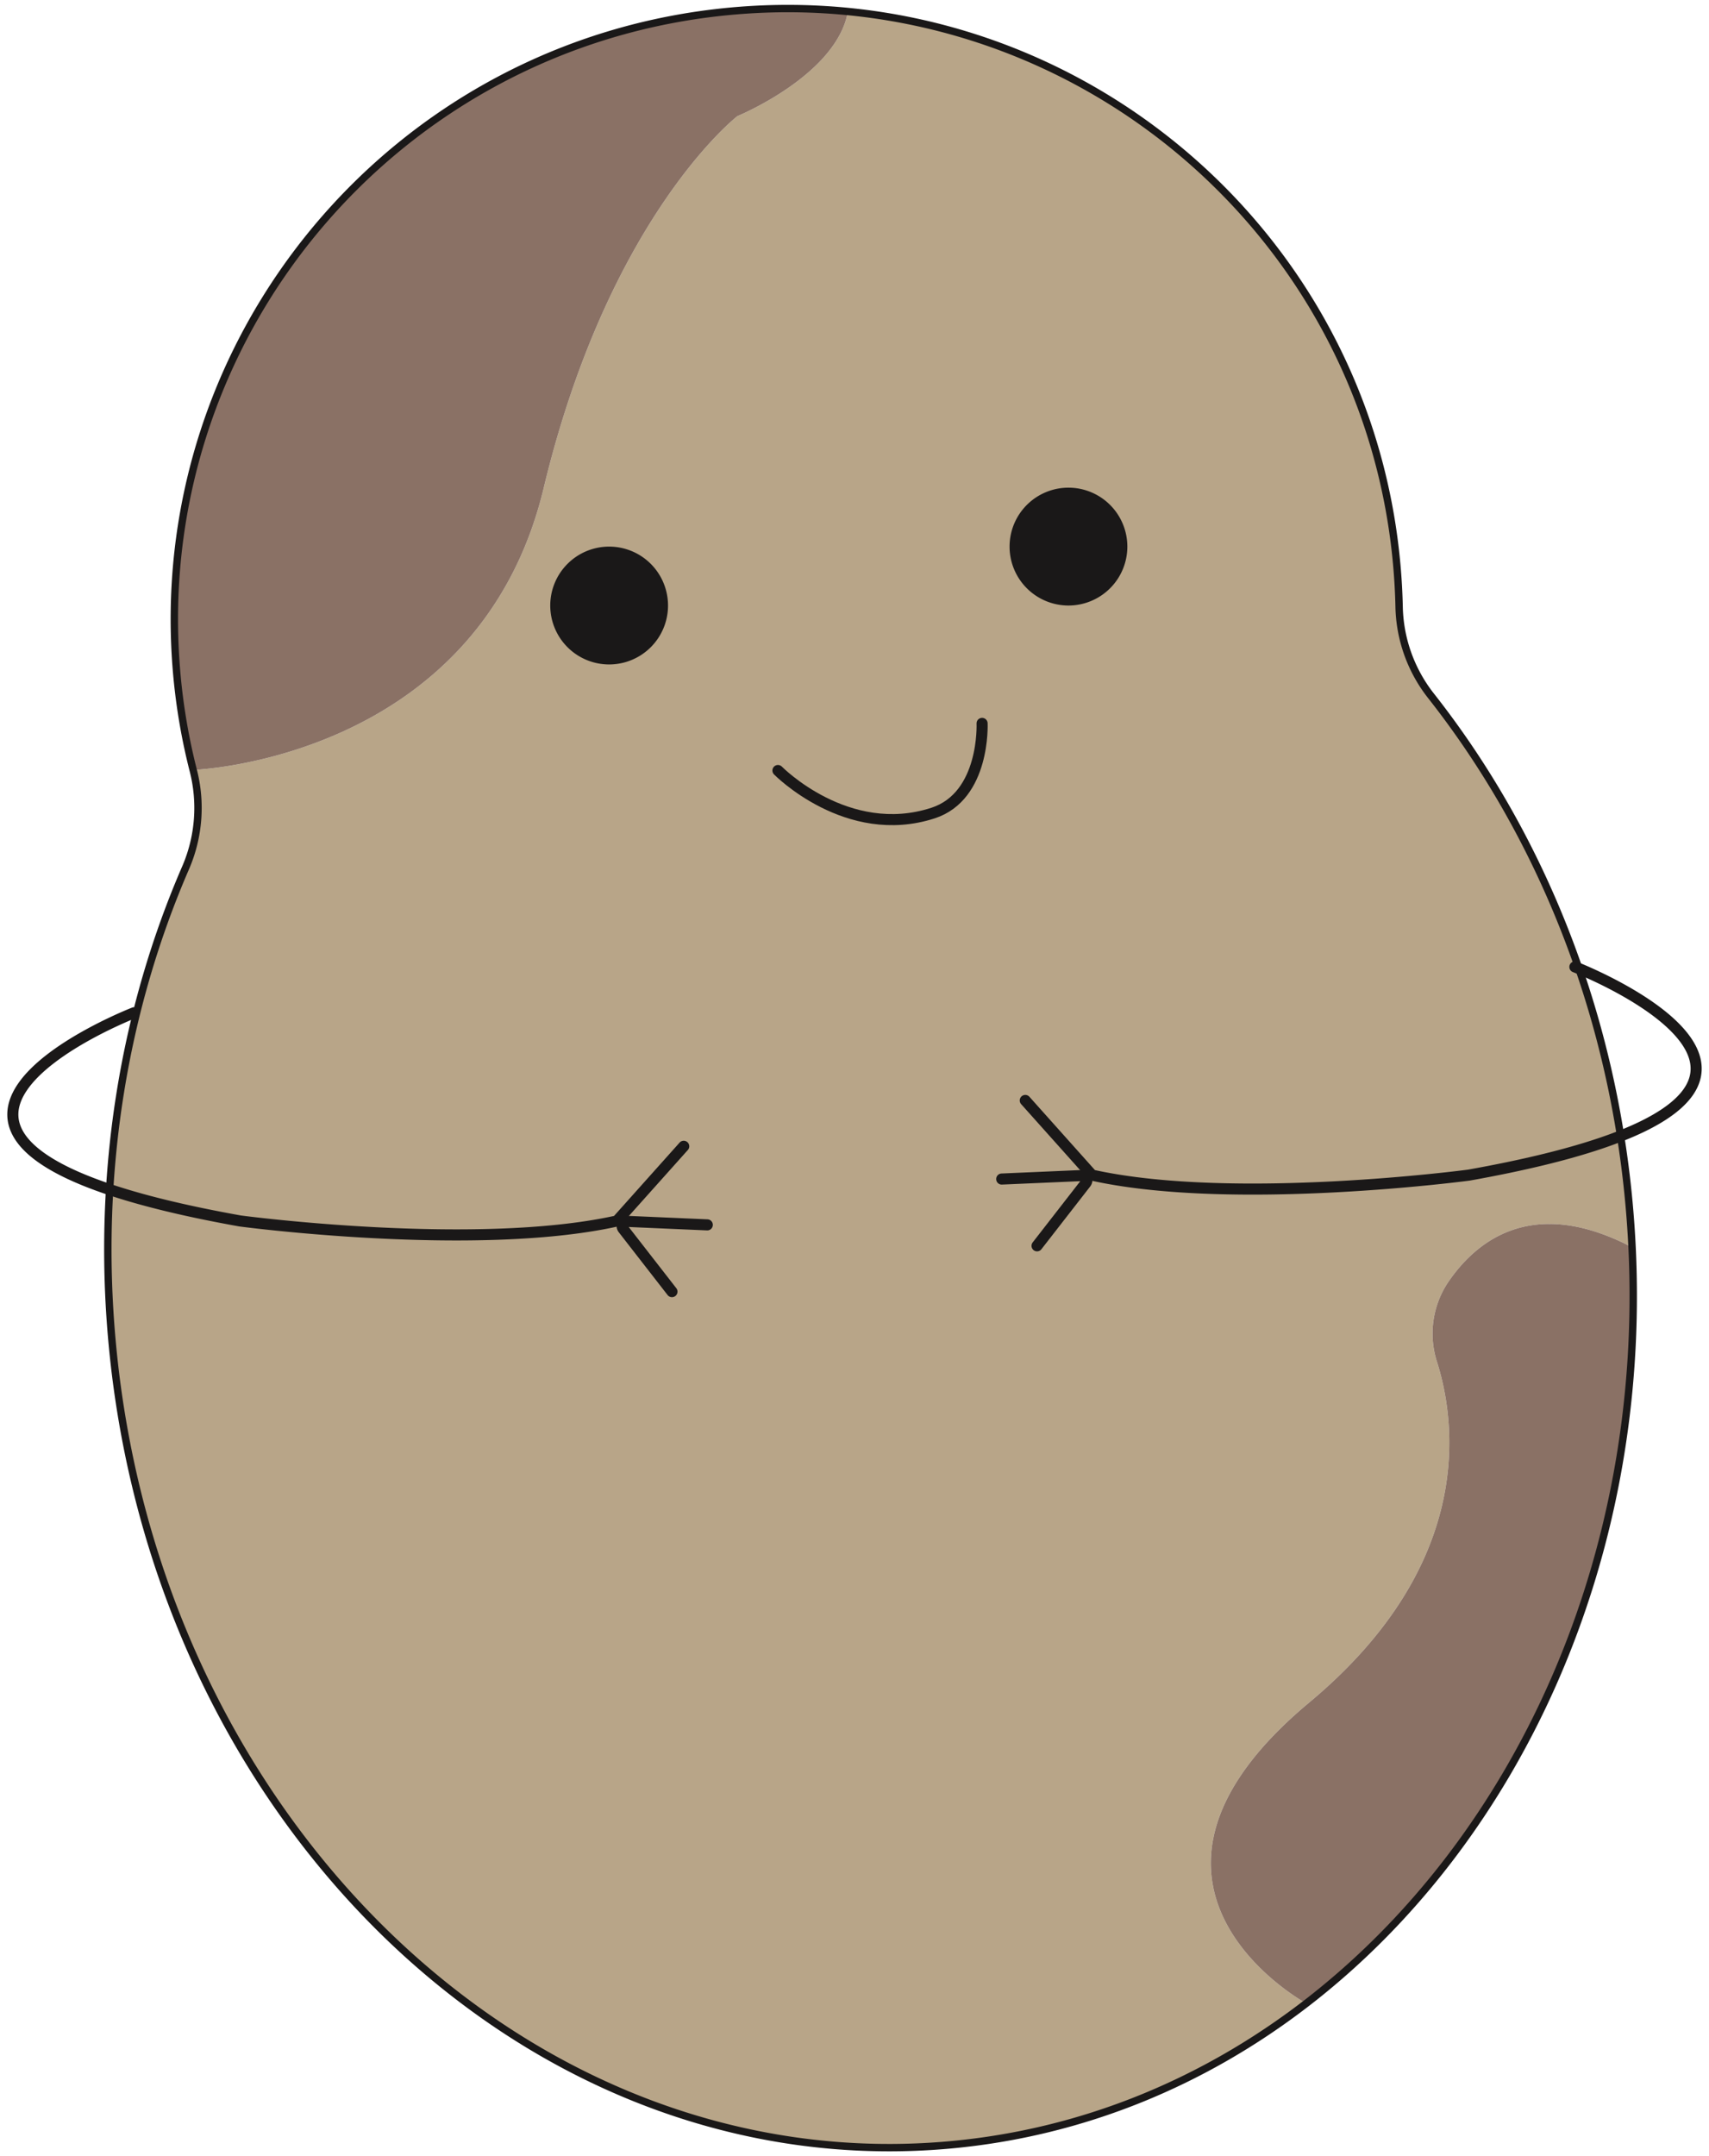 <svg xmlns="http://www.w3.org/2000/svg" xmlns:xlink="http://www.w3.org/1999/xlink" width="462.926" height="583.709" viewBox="0 0 462.926 583.709"><defs><style>.a,.e,.g{fill:none;}.b{clip-path:url(#a);}.c{fill:#b8a588;}.d{fill:#8a7165;}.e,.g{stroke:#1a1818;stroke-miterlimit:10;}.e{stroke-width:2px;}.f{fill:#1a1818;}.g{stroke-linecap:round;stroke-width:3px;}</style><clipPath id="a"><rect class="a" width="462.926" height="583.709"/></clipPath></defs><g class="b"><path class="c" d="M338.026,459.088c44.772-37.31,39.854-75.422,34.655-92.041a25.053,25.053,0,0,1,2.769-21.433c7.411-11.075,22.2-23.448,48.359-10.59a15.874,15.874,0,0,1,1.67.967q-.289-6.066-.851-12.183c-4.87-52.883-24.5-100.3-53.678-137.307a40.343,40.343,0,0,1-8.582-24.132q-.125-5.788-.663-11.64C354.316,70.488,290.6,8.983,213.06,1.359c-3.056,17.254-29.938,28.29-29.938,28.29S148.385,56.586,130.66,130.318,35.7,206.633,35.7,206.633a40.8,40.8,0,0,1-1.978,26.356C17.1,271.236,9.506,315.414,13.761,361.635c12,130.4,113.713,227.639,227.171,217.193,35.879-3.3,68.63-16.99,96.273-38.275-2.692-1.5-57.282-33.048.821-81.465" transform="translate(16.615 1.792)"/><path class="d" d="M255.552,149.336a16.3,16.3,0,0,0-1.67-.969c-26.159-12.856-40.948-.482-48.359,10.592a25.045,25.045,0,0,0-2.766,21.433c5.2,16.619,10.115,54.729-34.657,92.041-58.1,48.417-3.513,79.958-.821,81.465,57.034-43.914,92.3-120.2,88.273-204.562" transform="translate(186.542 188.449)"/><path class="d" d="M120.415,130.782c17.723-73.729,52.461-100.669,52.461-100.669s26.882-11.033,29.938-28.29A167.178,167.178,0,0,0,171.1,1.7C79.868,10.1,12.7,90.648,21.072,181.611A164.918,164.918,0,0,0,25.455,207.1s77.238-2.588,94.961-76.317" transform="translate(26.86 1.328)"/><path class="e" d="M425.478,336.467q-.289-6.066-.851-12.185c-4.87-52.883-24.5-100.3-53.678-137.307a40.324,40.324,0,0,1-8.58-24.13q-.129-5.788-.666-11.643C353.33,60.241,272.582-6.689,181.348,1.712S22.942,90.657,31.317,181.62A164.87,164.87,0,0,0,35.7,207.109a40.8,40.8,0,0,1-1.978,26.356C17.1,271.711,9.506,315.887,13.761,362.108c12,130.4,113.713,227.641,227.171,217.2,35.879-3.3,68.63-16.99,96.273-38.275C394.239,497.115,429.506,420.833,425.478,336.467Z" transform="translate(16.615 1.319)"/><path class="f" d="M96.18,79.765A15.951,15.951,0,1,1,80.229,63.814,15.952,15.952,0,0,1,96.18,79.765" transform="translate(84.771 84.16)"/><path class="g" d="M90.876,97.212s18.727,19.086,42.006,11.52c14.177-4.607,13.292-24.28,13.292-24.28" transform="translate(119.85 111.376)"/><path class="g" d="M268.646,112.884s90.39,35.093-28.712,56.361c0,0-63.364,8.447-101.69.088a1.283,1.283,0,0,1-.675-.4l-17.8-19.9" transform="translate(157.953 148.874)"/><path class="g" d="M117.017,138.187l21.753-.946a1.251,1.251,0,0,1,1.041,2.02l-13.224,17" transform="translate(154.325 180.995)"/><path class="g" d="M34.349,118.234S-56.041,153.327,63.06,174.6c0,0,63.364,8.448,101.69.088a1.283,1.283,0,0,0,.675-.4l17.8-19.9" transform="translate(1.978 155.93)"/><path class="g" d="M95.739,143.537l-21.755-.946a1.252,1.252,0,0,0-1.041,2.02l13.227,17" transform="translate(95.847 188.051)"/><path class="f" d="M149.836,72.885a15.951,15.951,0,1,1-15.951-15.951,15.952,15.952,0,0,1,15.951,15.951" transform="translate(155.534 75.086)"/></g></svg>